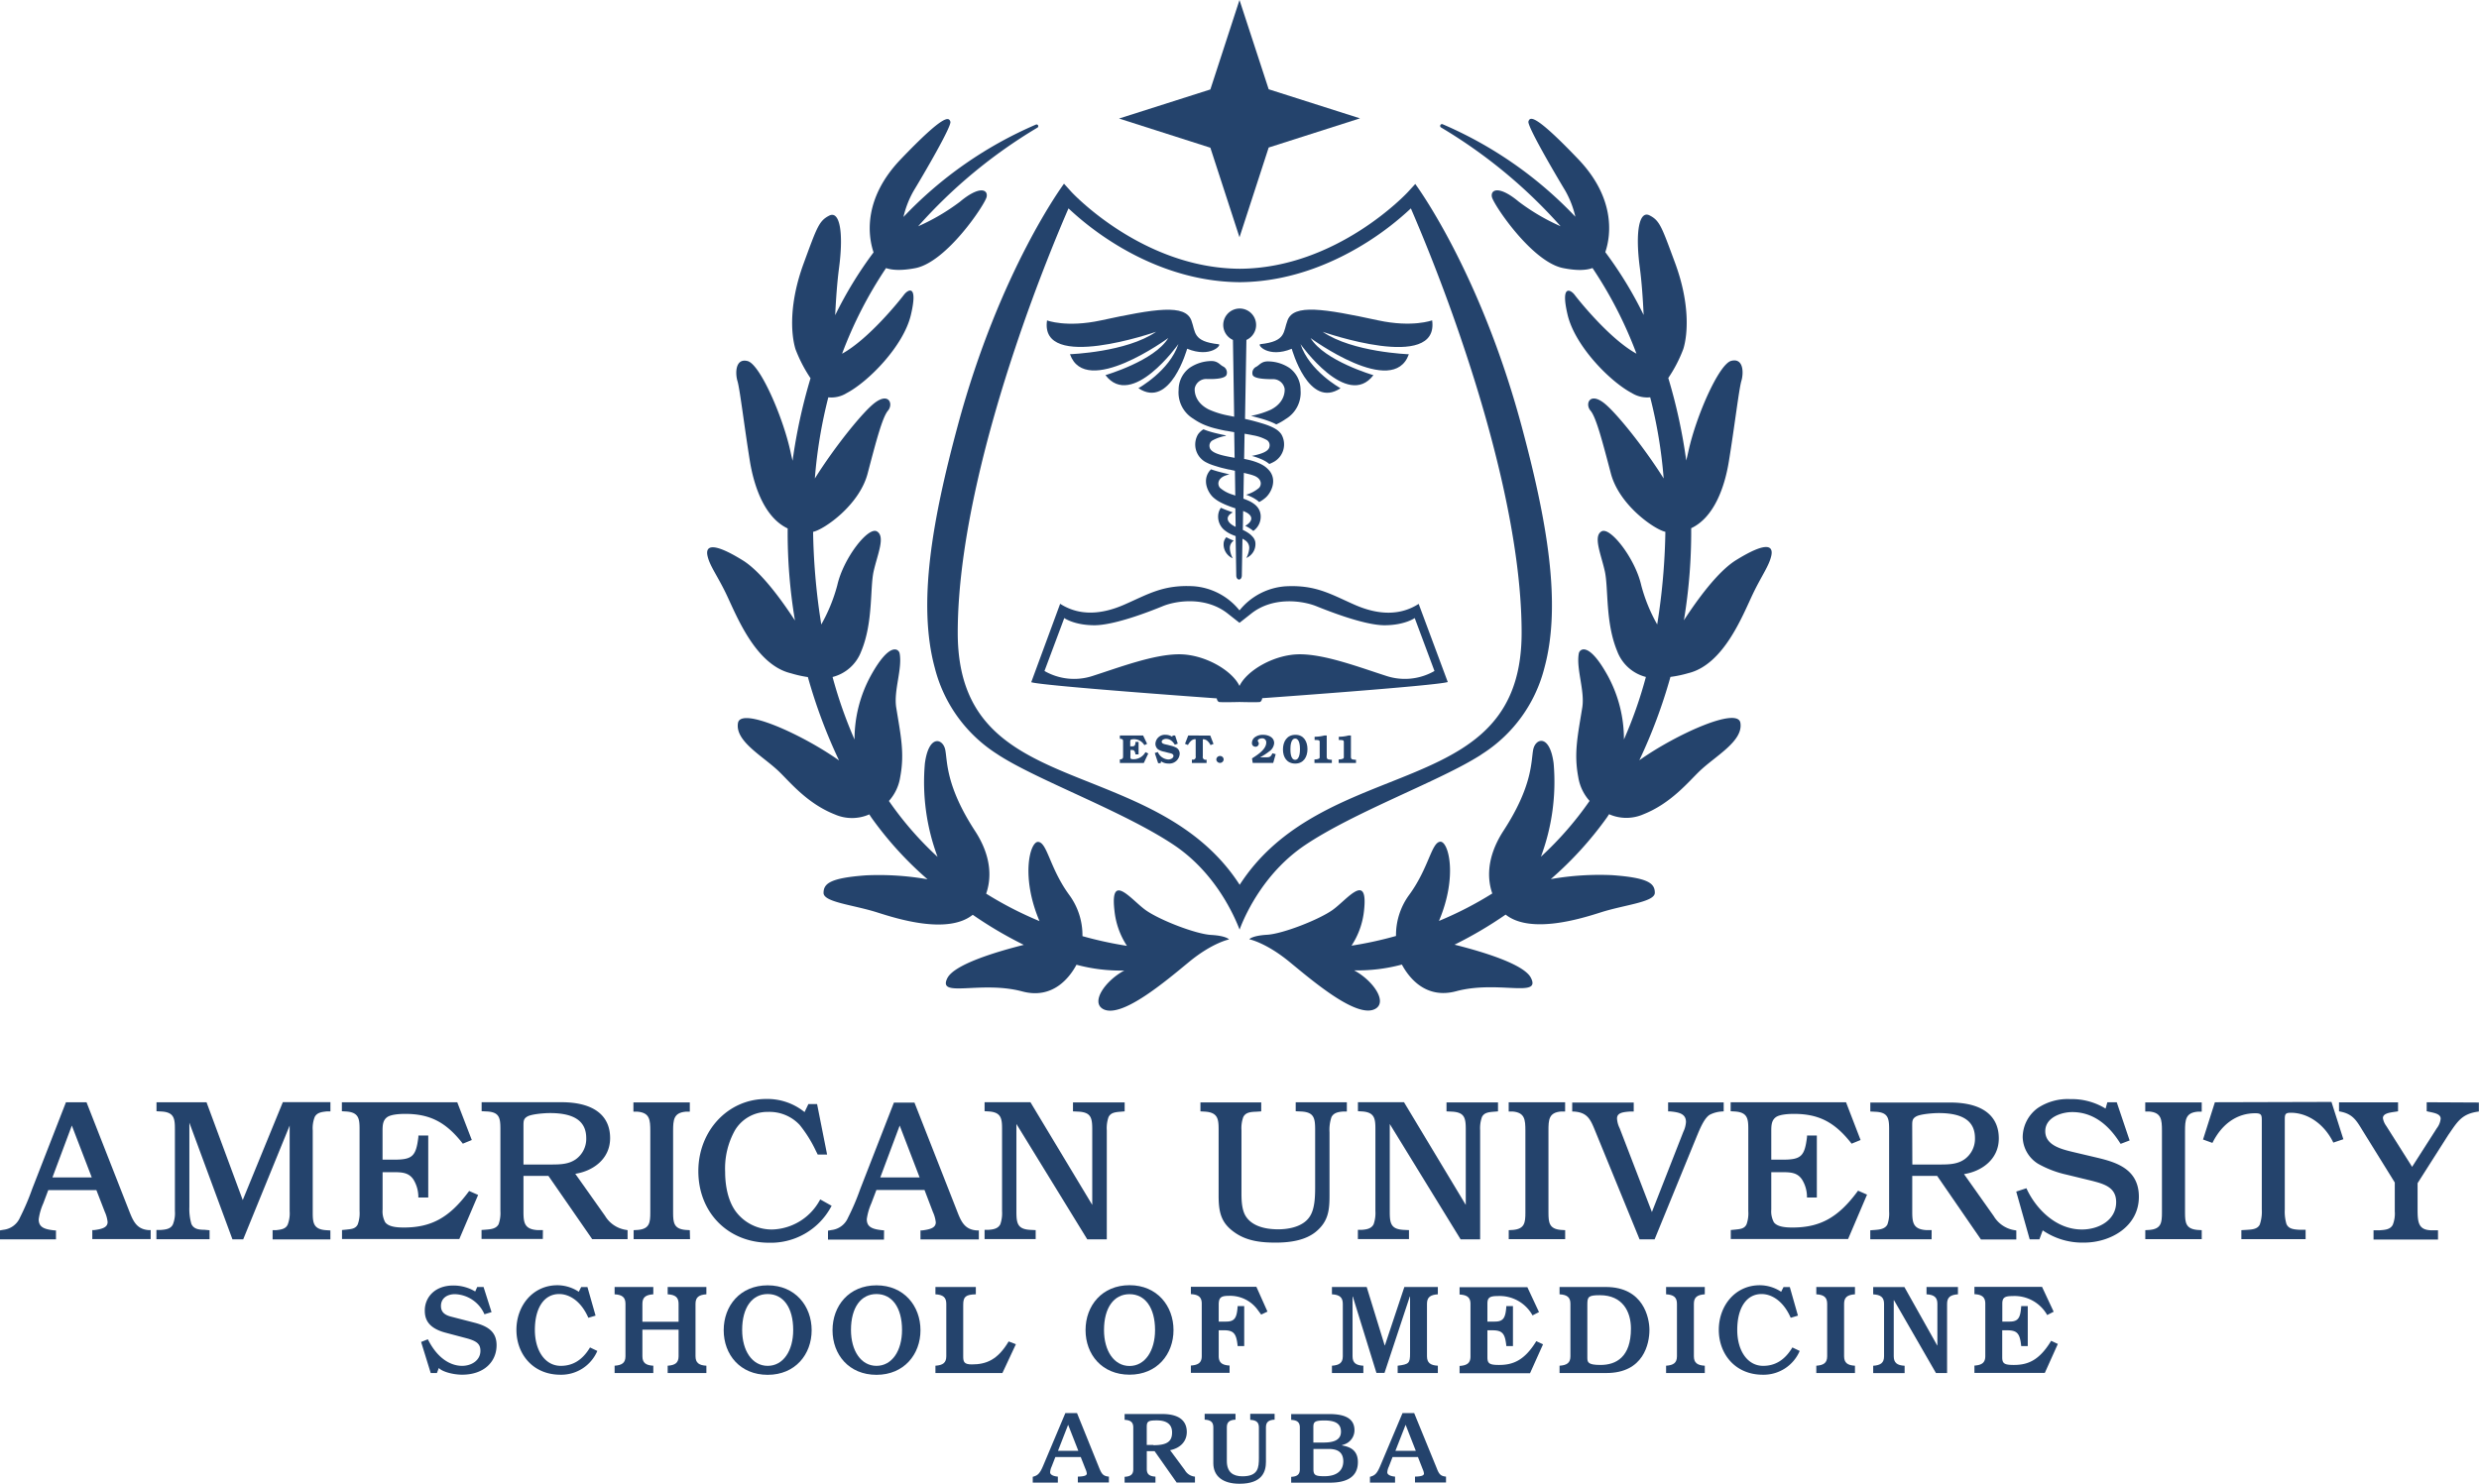 <svg id="Layer_1" data-name="Layer 1" xmlns="http://www.w3.org/2000/svg" viewBox="0 0 552.18 330.64"><defs><style>.cls-1{fill:#24436c;}</style></defs><path class="cls-1" d="M161.76,132.35c2.33,4.87,6.51,15.79,14.44,17.67a26,26,0,0,0,3.75.84,117.31,117.31,0,0,0,6.94,18.57c-8.18-5.79-21.9-12-22.51-8.34-.69,4.12,5.63,7.4,9.2,10.87,2.5,2.43,6.32,7.11,12.35,9.49a9.51,9.51,0,0,0,7.7,0l.48.73a78.45,78.45,0,0,0,12.49,13.73,62.81,62.81,0,0,0-13.66-.88c-8.05.58-9.5,1.84-9.5,3.92s6.66,2.65,12,4.36c4.25,1.35,15.63,5,21.23.51a90.29,90.29,0,0,0,11.37,6.7c-6.12,1.54-15.39,4.32-17,7.37-2.37,4.61,7.36.53,16.64,3,6.9,1.86,10.64-3.21,12.1-5.94a37.89,37.89,0,0,0,10.65,1.29c-4.27,2.28-7.63,7.15-4.61,8.64,4.12,2,13.86-6.3,19.05-10.57s8.9-5,8.9-5-.62-.81-4-1-11.38-3.27-14.54-5.5-8-8.71-7,0a17.5,17.5,0,0,0,2.79,7.93,84.55,84.55,0,0,1-9.91-2.16,15.15,15.15,0,0,0-2.81-9c-4.5-6.05-5-11.86-7.06-12-1.8-.11-3.93,7.68.3,17.65a81,81,0,0,1-11.88-6.12c1-2.84,1.56-7.8-2.5-14-6.5-10-6.11-15.42-6.6-18s-3.68-3.59-4.55,3a47.57,47.57,0,0,0,2.83,20.81A74.26,74.26,0,0,1,198,178.46a10.33,10.33,0,0,0,2.52-5.35c1-5.33.11-9.24-.89-15.46-.61-3.77,1.4-8.63.76-12.06-.18-1-2.21-2.71-6.45,5a29.58,29.58,0,0,0-3.6,14.18,98.66,98.66,0,0,1-4.89-13.93,9.24,9.24,0,0,0,6.36-5.67c2.72-6.47,1.94-14.11,2.79-17.89s2.67-7.74.73-8.88-7.49,6-8.83,12a37,37,0,0,1-3.57,8.74c-.15-1-.31-2-.45-3a145.47,145.47,0,0,1-1.37-17.64c2.45-.52,10.29-5.92,12.15-13,1.91-7.28,3.3-12.56,4.53-14s.24-4.14-2.92-1.76c-2.67,2-9,9.89-13.37,16.87a106.54,106.54,0,0,1,3-18.08,6.47,6.47,0,0,0,4.08-.94c4.82-2.52,12.68-10.47,14.32-17.45s-.67-5.63-1.55-4.46-7.81,9.85-13.78,13.13a92.2,92.2,0,0,1,9.79-19.08c1.21.42,3.24.65,6.59,0,7-1.43,15.44-14.19,15.81-15.84s-1.54-2.62-5.95,1.07a46.86,46.86,0,0,1-9.3,5.46,112.6,112.6,0,0,1,26.6-22,.38.38,0,0,0-.34-.67,89,89,0,0,0-29.53,20.59,21.47,21.47,0,0,1,2.24-5.77c2.42-4,8.54-14.49,8.21-15.46s-1.13-2-11.11,8.43c-8,8.39-7.42,16.46-6,20.69a87.68,87.68,0,0,0-8.55,14c.17-3.44.43-7.29.86-10.52,1.06-8.08.11-12.83-2.18-11.67s-2.73,2.57-5.71,10.67c-3.22,8.77-2.87,15.6-1.81,19.09a31.74,31.74,0,0,0,3.35,6.47,121.8,121.8,0,0,0-4,18.39c-.16-.65-.32-1.34-.48-2.09-1.72-7.87-6.8-19.41-9.53-20.12s-2.8,2.69-2.26,4.47,1.53,10.2,2.79,18c1,5.91,3.41,12.47,8.39,14.82a118,118,0,0,0,1.62,20.51c-3-4.6-7.58-10.91-11.64-13.41-6.71-4.15-8.33-3.25-7.84-1S159.85,128.35,161.76,132.35Z"/><path class="cls-1" d="M321,28.41a112.6,112.6,0,0,1,26.61,22,46.86,46.86,0,0,1-9.3-5.46c-4.42-3.69-6.34-2.72-6-1.07s8.85,14.41,15.81,15.84c3.36.68,5.39.45,6.6,0a92.2,92.2,0,0,1,9.79,19.08c-6-3.28-13-12.08-13.79-13.13s-3.2-2.53-1.55,4.46,9.5,14.93,14.32,17.45a6.48,6.48,0,0,0,4.08.94,106.51,106.51,0,0,1,3,18.08c-4.4-7-10.71-14.85-13.38-16.87-3.16-2.38-4.15.34-2.92,1.76s2.62,6.71,4.54,14c1.86,7.07,9.7,12.47,12.14,13a143.48,143.48,0,0,1-1.37,17.64c-.14,1-.29,2-.45,3a36.53,36.53,0,0,1-3.56-8.74c-1.34-5.94-6.9-13.09-8.83-12s-.12,5.09.72,8.88.08,11.42,2.79,17.89a9.27,9.27,0,0,0,6.36,5.67,96.21,96.21,0,0,1-4.89,13.93,29.56,29.56,0,0,0-3.59-14.18c-4.24-7.7-6.27-6-6.46-5-.63,3.43,1.37,8.29.77,12.06-1,6.22-1.9,10.13-.9,15.46a10.41,10.41,0,0,0,2.53,5.35,74.71,74.71,0,0,1-10.84,12.43,47.71,47.71,0,0,0,2.83-20.81c-.87-6.59-4.07-5.62-4.56-3s-.09,8-6.59,18c-4.06,6.24-3.5,11.2-2.51,14a80.48,80.48,0,0,1-11.88,6.12c4.24-10,2.1-17.76.3-17.65-2,.13-2.55,5.94-7.05,12a15.17,15.17,0,0,0-2.82,9,83.68,83.68,0,0,1-9.91,2.16,17.5,17.5,0,0,0,2.8-7.93c.92-8.71-3.89-2.22-7.05,0s-11.14,5.3-14.53,5.5-4,1-4,1,3.71.74,8.91,5,14.92,12.61,19.05,10.57c3-1.49-.34-6.36-4.61-8.64a37.89,37.89,0,0,0,10.65-1.29c1.46,2.73,5.19,7.8,12.1,5.94,9.28-2.49,19,1.59,16.63-3-1.56-3.05-10.84-5.83-17-7.37a90.4,90.4,0,0,0,11.38-6.7c5.59,4.45,17,.84,21.23-.51,5.37-1.71,12-2.27,12-4.36s-1.46-3.34-9.5-3.92a63,63,0,0,0-13.67.88,79,79,0,0,0,12.5-13.73l.48-.73a9.48,9.48,0,0,0,7.69,0c6-2.38,9.86-7.06,12.36-9.49,3.57-3.47,9.88-6.75,9.2-10.87-.61-3.64-14.33,2.55-22.51,8.34a117.33,117.33,0,0,0,6.93-18.57A26,26,0,0,0,376,150c7.93-1.88,12.12-12.8,14.44-17.67,1.91-4,3.63-6.27,4.11-8.54s-1.12-3.16-7.84,1c-4.06,2.5-8.64,8.81-11.63,13.41a120,120,0,0,0,1.62-20.51c5-2.35,7.41-8.91,8.38-14.82,1.27-7.76,2.26-16.17,2.8-18s.47-5.18-2.26-4.47-7.81,12.25-9.53,20.12c-.17.75-.33,1.44-.49,2.09a120.58,120.58,0,0,0-4-18.39,30.77,30.77,0,0,0,3.35-6.47c1.07-3.49,1.41-10.32-1.81-19.09-3-8.1-3.42-9.51-5.71-10.67s-3.24,3.59-2.17,11.67c.43,3.23.69,7.08.85,10.52a86.93,86.93,0,0,0-8.54-14c1.43-4.23,2-12.3-6-20.69-10-10.47-10.79-9.4-11.12-8.43s5.8,11.44,8.22,15.46a21.43,21.43,0,0,1,2.23,5.77,89,89,0,0,0-29.52-20.59A.38.38,0,0,0,321,28.41Z"/><path class="cls-1" d="M252.47,169.16c-.19,0-.59,0-.67-.23a4,4,0,0,1,0-.67V167.1H252c.24,0,.54,0,.68.23a1.65,1.65,0,0,1,.23.75h.7V165.3h-.7a1.62,1.62,0,0,1-.15.79.67.67,0,0,1-.57.19h-.44v-.88a1,1,0,0,1,.09-.54c.11-.15.62-.16.79-.16a2.67,2.67,0,0,1,2.27,1.32l.61-.29-.89-1.86h-5.18v.74l.21,0c.47.08.51.26.51.6v3.13c0,.55,0,.75-.57.85l-.15,0V170h5.33l1-2.12-.63-.3A3,3,0,0,1,252.47,169.16Z"/><path class="cls-1" d="M262.08,166.63a5.15,5.15,0,0,0-1.39-.51l-.6-.16-.33-.07c-.32-.08-1-.18-1-.62s.58-.65,1-.65a2,2,0,0,1,1.1.37,3.13,3.13,0,0,1,.75.83l.08.11.65-.24-.59-1.82h-.54l-.11.29a2.68,2.68,0,0,0-1.45-.44,2.11,2.11,0,0,0-2.29,2A1.58,1.58,0,0,0,258,167a4.15,4.15,0,0,0,1.38.5l1,.26c.36.08,1,.17,1,.67s-.66.79-1.15.79a2.71,2.71,0,0,1-2.33-1.66l-.68.22.75,2.26h.54l.12-.41a2.78,2.78,0,0,0,1.61.49,2.31,2.31,0,0,0,2.53-2.2A1.52,1.52,0,0,0,262.08,166.63Z"/><path class="cls-1" d="M264.67,163.87l-.72,1.86.66.26a3.42,3.42,0,0,1,.63-.86,1.48,1.48,0,0,1,.92-.44c.14,0,.17,0,.17.13v3.69a.61.61,0,0,1-.73.74h-.11V170h3.27v-.73h-.11a.61.61,0,0,1-.73-.74v-3.69c0-.11,0-.13.17-.13a1.48,1.48,0,0,1,.92.44,3.19,3.19,0,0,1,.63.86l.66-.26-.72-1.86Z"/><path class="cls-1" d="M271.73,168.44a.8.8,0,0,0-.8.81.82.82,0,0,0,1.63,0A.79.79,0,0,0,271.73,168.44Z"/><path class="cls-1" d="M282.08,168.73h-1.41a12.1,12.1,0,0,0,2-1.28,2.48,2.48,0,0,0,1.14-1.87c0-1.35-1.35-1.86-2.49-1.86a2.94,2.94,0,0,0-1.67.45,1.63,1.63,0,0,0-.79,1.35.81.81,0,0,0,.25.66.94.94,0,0,0,.54.2.72.72,0,0,0,.74-.68.67.67,0,0,0-.12-.39.46.46,0,0,1-.11-.27c0-.35.61-.53.89-.53a.88.88,0,0,1,1,.91c0,1.55-1.93,2.75-3.07,3.49l-.1.07.15,1h4.57l.55-1.95-.73-.19C283.06,168.66,282.74,168.73,282.08,168.73Z"/><path class="cls-1" d="M288.56,163.72c-1.92,0-2.79,1.52-2.79,3.27s.88,3.14,2.74,3.14,2.72-1.5,2.72-3.21S290.4,163.72,288.56,163.72Zm-.07,5.57c-1,0-1.06-1.67-1.06-2.36s.08-2.37,1.06-2.37,1.07,1.64,1.07,2.32S289.49,169.29,288.49,169.29Z"/><path class="cls-1" d="M296.26,169.24c-.45,0-.73-.1-.74-.59v-4.78h-.44l-.08,0a8.3,8.3,0,0,1-2.1.28h-.08v.73l.35,0c.18,0,.62,0,.73.19a.71.71,0,0,1,.05.33v3.2a.58.58,0,0,1-.09.39,2.09,2.09,0,0,1-1,.21h-.07V170h3.87v-.73h-.43Z"/><path class="cls-1" d="M301.64,169.24c-.45,0-.73-.1-.73-.59v-4.78h-.44l-.09,0a8.24,8.24,0,0,1-2.1.28h-.07v.73l.34,0c.18,0,.62,0,.73.19a.71.71,0,0,1,.05.33v3.2a.58.58,0,0,1-.09.39,2.06,2.06,0,0,1-1,.21h-.06V170h3.86v-.73h-.43Z"/><path class="cls-1" d="M257.52,73.92c-6.61,4.57-19.19,5-19.19,5,3.5,9.9,21.9-3.61,21.9-3.61-3.08,5.1-14,8.27-14,8.27,5.9,7.73,16.25-6.92,16.25-6.92-2,6-8.91,9.83-8.91,9.83,7.1,4.77,10.86-8.79,10.86-8.79,5.26,2.16,7.82-.95,7-1-5.83-.63-5.09-2.73-6.06-5.31-1.39-3.69-8.06-2.61-20.15,0-7.7,1.66-12,0-12,0C231.51,83,257.52,73.92,257.52,73.92Z"/><path class="cls-1" d="M287.73,77.71s3.75,13.56,10.86,8.79c0,0-6.94-3.82-8.91-9.83,0,0,10.35,14.65,16.24,6.92,0,0-10.89-3.17-14-8.27,0,0,18.4,13.51,21.89,3.61,0,0-12.57-.44-19.18-5,0,0,26,9.12,24.37-2.56,0,0-4.36,1.66-12.06,0-12.09-2.61-18.76-3.69-20.15,0-1,2.58-.23,4.68-6.05,5.31C279.91,76.76,282.46,79.87,287.73,77.71Z"/><path class="cls-1" d="M274.81,120.45a9.79,9.79,0,0,1-1.65-.76,2.38,2.38,0,0,0-.58,1.15,3.37,3.37,0,0,0,2,3.55,5.14,5.14,0,0,1-.64-2.21A2,2,0,0,1,274.81,120.45Z"/><path class="cls-1" d="M268.78,84.44c2.35.08,4.24-.18,4.45-1a1.52,1.52,0,0,0-.81-1.8c-.71-.36-1.15-1.2-2.58-1.2A8.83,8.83,0,0,0,265,81.94a6.08,6.08,0,0,0-2.47,4.93,6.83,6.83,0,0,0,3.31,6.45,12.88,12.88,0,0,0,2.11,1.2c.43.19.86.36,1.3.51a16.49,16.49,0,0,0,1.66.48c.72.18,1.44.34,2.17.48l.1,0c.57.11,1.15.2,1.73.3L275,102c-.57-.1-1.12-.2-1.64-.31-2.13-.43-3.75-1-3.93-2.07a1.4,1.4,0,0,1,.55-1.44,9.58,9.58,0,0,1,3.11-1.08L273,97c-.7-.14-1.39-.29-2.08-.46-.53-.12-1.06-.27-1.58-.43s-.86-.29-1.28-.46a4.28,4.28,0,0,0-1.2,1.11,4.46,4.46,0,0,0,1.52,6.1,9.38,9.38,0,0,0,1.14.55c.36.14.75.28,1.18.41s.89.28,1.39.41l1.62.39.13,0,1.23.27.08,5.53-.51-.19a7.64,7.64,0,0,1-2.92-1.56c-.57-.73-.51-1.94,1-2.62a9.6,9.6,0,0,1,1.14-.37l-.39-.08-1.43-.35c-.41-.11-.81-.21-1.17-.32s-.78-.24-1.13-.36a6,6,0,0,0-.41.47c-1.54,2.13-.25,4.69.88,5.75a7.45,7.45,0,0,0,1.53,1.07c.33.18.67.34,1,.49s.77.32,1.16.47l.64.23.63.21.06,4.13a4.32,4.32,0,0,1-.43-.22c-1.6-.9-1.84-2.07-.33-2.94l.13-.07-1.21-.43-.45-.17c-.32-.13-.65-.27-1-.42a3.37,3.37,0,0,0-.61,2,3.88,3.88,0,0,0,1.65,3.16,6.29,6.29,0,0,0,.92.58,10.23,10.23,0,0,0,1.33.56l.14,8.78c0,.59.33.91.62.91h0c.29,0,.61-.32.62-.91l.14-8.19a3.68,3.68,0,0,1,.59.35,2,2,0,0,1,.92,1.73,5.23,5.23,0,0,1-.65,2.21,3.36,3.36,0,0,0,2-3.55,2.36,2.36,0,0,0-.57-1.15,4.77,4.77,0,0,0-.8-.74,8.09,8.09,0,0,0-1.41-.81l.07-4.22a7.31,7.31,0,0,1,.67.3l.14.07c1.5.87,1.27,2-.34,2.94a8.45,8.45,0,0,1,1.8,1.14,3.89,3.89,0,0,0,1.64-3.16,3.3,3.3,0,0,0-.61-2,3.81,3.81,0,0,0-.77-.79,6.58,6.58,0,0,0-1.07-.67c-.25-.12-.51-.23-.8-.35h0l-.6-.23.1-5.74,1.29.32a9.31,9.31,0,0,1,1.13.37c1.53.68,1.59,1.89,1,2.62a7.56,7.56,0,0,1-2.92,1.56l.37.14a9.93,9.93,0,0,1,1,.44,6.44,6.44,0,0,1,.63.36,5.43,5.43,0,0,1,.91.69,7.19,7.19,0,0,0,1.53-1.07c1.13-1.06,2.42-3.62.88-5.75a4.45,4.45,0,0,0-.41-.47,5.57,5.57,0,0,0-.94-.78,7.87,7.87,0,0,0-1.33-.68,12.86,12.86,0,0,0-1.37-.47c-.52-.15-1.1-.27-1.71-.39l.1-5.61c.65.11,1.29.22,1.89.35a9.58,9.58,0,0,1,3.11,1.08,1.38,1.38,0,0,1,.55,1.44c-.17,1.08-1.79,1.64-3.93,2.07a14.13,14.13,0,0,1,1.84.62,7.94,7.94,0,0,1,1,.47,6.22,6.22,0,0,1,1.05.71,8.71,8.71,0,0,0,1.14-.55,4.46,4.46,0,0,0,1.52-6.1,4.24,4.24,0,0,0-1.19-1.11A8.53,8.53,0,0,0,283,95c-.49-.21-1-.4-1.62-.59s-1.55-.46-2.46-.7l-.26-.06c-.42-.11-.87-.21-1.34-.31l.31-17.6a3.66,3.66,0,1,0-3,0l.27,17.11-1.28-.26a19,19,0,0,1-4.42-1.38c-3-1.53-3.15-3.91-3.08-4.69A2.6,2.6,0,0,1,268.78,84.44Z"/><path class="cls-1" d="M279,83.48c.21.78,2.1,1,4.46,1a2.6,2.6,0,0,1,2.68,2.11c.07.78-.08,3.16-3.07,4.69a19.29,19.29,0,0,1-4.43,1.38l.53.12,1.58.44a22.79,22.79,0,0,1,2.25.75,10.78,10.78,0,0,1,1.28.59,12.8,12.8,0,0,0,2.1-1.2,6.83,6.83,0,0,0,3.31-6.45,6.05,6.05,0,0,0-2.47-4.93,8.79,8.79,0,0,0-4.82-1.46c-1.44,0-1.88.84-2.58,1.2A1.53,1.53,0,0,0,279,83.48Z"/><path class="cls-1" d="M271.54,156.41c.66.1,4.55,0,4.55,0s3.89.1,4.54,0c0,0,.41-.1.52-.85,0,0,38.73-2.76,41.33-3.6L316,134.55c-4.14,2.65-9,2.52-14.32.17s-8.61-4.43-15.29-4.09A14.45,14.45,0,0,0,276.09,136a14.45,14.45,0,0,0-10.33-5.39c-6.68-.34-9.93,1.74-15.29,4.09s-10.18,2.48-14.33-.17L229.7,152c2.6.84,41.32,3.6,41.32,3.6C271.14,156.31,271.54,156.41,271.54,156.41Zm-28.28-5.77a13.24,13.24,0,0,1-10.61-1.14l4.41-11.79s2.18,1.57,6.63,1.6,12.26-3,15.3-4.25,9.68-2.22,14.56,1.71l2.54,2h0l2.54-2c4.88-3.93,11.52-2.93,14.56-1.71s10.85,4.28,15.29,4.25,6.64-1.6,6.64-1.6l4.4,11.79a13.23,13.23,0,0,1-10.6,1.14c-5.95-1.9-13.67-4.86-19.39-4.86s-11.84,3.64-13.44,7.06c-1.61-3.42-7.71-7.06-13.44-7.06S249.21,148.74,243.26,150.64Z"/><path class="cls-1" d="M208.22,148.81h0v0A32.09,32.09,0,0,0,222.09,168l.51.34.44.27.44.27c9.08,5.5,27.24,12.19,38,19.39,8.85,5.93,13,14.85,14.38,18.22.1.24.18.45.25.63l.24-.63c1.34-3.37,5.54-12.29,14.38-18.22,10.74-7.2,28.91-13.89,38-19.39l.45-.27.44-.27.5-.34A32.06,32.06,0,0,0,344,148.82v0h0c3.92-14.36.5-33.13-5.06-53.83-9.36-34.8-23.7-54-23.7-54l-1.63,1.78c-.15.17-15.78,17-37.47,17.11-21.7-.13-37.32-16.94-37.48-17.11L237,40.93S222.64,60.18,213.29,95C207.72,115.68,204.31,134.45,208.22,148.81ZM238,46.43a65.19,65.19,0,0,0,9.5,7.38c6.36,4.08,16.42,8.92,28.38,9.06h.49c12-.14,22-5,28.38-9.06a64.84,64.84,0,0,0,9.51-7.38c2,4.62,7,16.47,11.89,31.19,5.83,17.44,12.78,42.59,12.78,63.36,0,21.65-13.76,27.13-29.69,33.46-11.71,4.66-24.88,9.92-33.11,22.7-8.24-12.78-21.4-18-33.11-22.7-15.93-6.33-29.69-11.81-29.69-33.46,0-20.77,6.94-45.92,12.77-63.36C231,62.9,236,51.05,238,46.43Z"/><path class="cls-1" d="M276.09,52.87l6.5-20,20.34-6.5-20.34-6.48L276.09,0s-6.49,19.93-6.49,19.93l-20.34,6.48,20.34,6.5Z"/><path class="cls-1" d="M28.68,269.58c-.1-.26-.2-.52-.31-.79l-9.1-23.2H14.69l-7.4,19-.1.25a54.05,54.05,0,0,1-2.72,6.39A4.56,4.56,0,0,1,.79,274l-.79.14v2H12.47v-2l-.33,0c-2.28-.24-3.52-.7-3.52-2.47a12.89,12.89,0,0,1,1-3.5l1.13-3H21.47L23.34,270a7.38,7.38,0,0,1,.63,2.27c0,1.2-1.18,1.58-3.08,1.81l-.33,0v2h13v-2l-.35,0C30.37,273.92,29.63,272,28.68,269.58Zm-17-7.24L16,250.78l4.44,11.56Z"/><path class="cls-1" d="M54.07,267.38,46,245.59H34.86v2l1.1.06c2.87.16,3,1.63,3,4v18.16a6.74,6.74,0,0,1-.45,3c-.49,1-1.53,1.15-2.81,1.24h-.86v2.06H46.68v-2L45.53,274c-1.29,0-2.39-.17-2.9-1.3a12,12,0,0,1-.45-3.79V250.14l9.6,26h2.39l10.35-25.36v19.08a7,7,0,0,1-.44,3c-.47,1-1.51,1.1-2.59,1.23h-.77v2.06H73.59v-2l-1-.06c-2.73-.2-2.93-1.6-2.93-3.87V251.87a6.89,6.89,0,0,1,.44-3c.52-1,1.58-1.12,2.68-1.24h.82v-2.06H63Z"/><path class="cls-1" d="M106.5,266.24l-2-.88-.18.24c-4.23,5.68-8.25,7.9-14.35,7.9-1.54,0-3.39-.13-4.17-1.17a5.1,5.1,0,0,1-.58-2.83v-8.33h2.47c1.95,0,3.41.12,4.42,1.67a7.42,7.42,0,0,1,1.07,3.63l0,.34h2.21V253h-2.2l0,.33c-.52,4.3-1.33,5.05-5.4,5.05H85.21V252c0-1.31.07-2.37,1-3.07s3.21-.75,4.05-.75c5.44,0,9,1.8,12.66,6.42l.17.22,2-.82-3.24-8.41H76.15v2l1,.06c2.74.2,2.94,1.6,2.94,3.87v18.33a7.29,7.29,0,0,1-.4,2.94c-.48,1-1.42,1.05-2.51,1.17l-1,.1v2h26.13Z"/><path class="cls-1" d="M120.93,274.07h-1.27c-2.85-.2-3.06-1.68-3.06-4.09V262h5.56l9.75,14.09h7.88v-2l-.31-.06a6.56,6.56,0,0,1-4.71-3.13l-6.63-9.37c3.85-.59,7.76-3.23,7.76-7.95,0-5.18-3.85-8-10.84-8H107.28v2l1.18.06c2.72.15,3,1.36,3,3.87v18.33a7.37,7.37,0,0,1-.4,2.93c-.55,1-1.67,1.12-2.89,1.21l-.91.07v2h13.65Zm-4.33-23.21c0-1.05,0-1.62.91-2.12s3.6-.74,5-.74c5.43,0,8.07,1.82,8.07,5.58a5.6,5.6,0,0,1-2.33,4.72c-1.55,1.07-3.3,1.16-5.43,1.16H116.6Z"/><path class="cls-1" d="M153.65,274.09l-1-.06c-2.54-.24-2.72-1.61-2.72-3.83V252c0-2.52.14-4.08,2.82-4.31h.9v-2.06H141.09v2.06H142c2.72.23,2.85,1.79,2.85,4.31V270.2c0,2.22-.18,3.59-2.71,3.83l-1,.06v2h12.56Z"/><path class="cls-1" d="M185.24,268.66l-2.54-1.42-.18.32A12.47,12.47,0,0,1,172,273.94a10,10,0,0,1-8.1-4c-2.07-2.81-2.38-6.74-2.38-8.84a17.45,17.45,0,0,1,2.17-9.24,8.44,8.44,0,0,1,7.43-4.12,9.19,9.19,0,0,1,7,2.9,28.52,28.52,0,0,1,3.59,5.74l.43.86h2.09L182,246h-1.94l-.85,1.78a13.17,13.17,0,0,0-8.58-2.92c-8.46,0-15.08,7.07-15.08,16.08,0,9.25,6.64,15.95,15.78,15.95A15.24,15.24,0,0,0,185.05,269Z"/><path class="cls-1" d="M196.92,274.11l-.34,0c-2.27-.24-3.51-.7-3.51-2.47a13.23,13.23,0,0,1,1-3.5l1.14-3h10.72l1.88,4.93a7.38,7.38,0,0,1,.63,2.27c0,1.2-1.18,1.58-3.08,1.81l-.33,0v2h13v-2l-.36,0c-2.87-.15-3.62-2.06-4.56-4.49-.1-.26-.21-.52-.31-.79l-9.11-23.2h-4.58l-7.4,19-.09.23a52.77,52.77,0,0,1-2.73,6.41,4.55,4.55,0,0,1-3.68,2.75l-.78.14v2h12.47Zm3.48-23.33,4.44,11.56h-8.76Z"/><path class="cls-1" d="M242.18,276.13h4.35v-24.3a7.46,7.46,0,0,1,.39-2.94c.5-1,1.5-1.1,2.77-1.2l.82-.07v-2H239v2l1.23.06c2.76.15,3.06,1.37,3.06,3.92v16.86l-13.77-22.88H219.31v2l1,.06c2.7.2,2.89,1.6,2.89,3.87v18.33a7.46,7.46,0,0,1-.39,2.94c-.52,1-1.58,1.16-2.69,1.24h-.81v2.06h11.38v-2l-1.23-.06c-2.76-.16-3.06-1.4-3.06-4V250.43Z"/><path class="cls-1" d="M296.14,266.31V252.26a8.87,8.87,0,0,1,.44-3.37c.52-1,1.58-1.16,2.68-1.24H300v-2.06H288.61v2l1.23.06c2.79.15,3.1,1.4,3.1,4v12.82c0,2.34-.1,5-1.25,6.66-1.68,2.5-5.42,2.77-6.95,2.77-3.54,0-6-1-7.21-2.85-.92-1.4-1-3.5-1-5.18,0-.45,0-.9,0-1.34s0-.79,0-1.15V251.83a7.26,7.26,0,0,1,.4-2.94c.55-1.11,1.76-1.15,3-1.2l1-.07v-2H267.39v2l1.05.06c2.83.2,3,1.65,3,4v14.7c0,3.89.6,6.26,3.85,8.41,2.76,1.83,6,2.07,8.87,2.07,3.92,0,6.8-.75,8.81-2.31C295.91,272.19,296.14,269.64,296.14,266.31Z"/><path class="cls-1" d="M325.34,276.13h4.35v-24.3a7.45,7.45,0,0,1,.4-2.94c.49-1,1.49-1.1,2.76-1.2l.82-.07v-2H322.2v2l1.23.06c2.76.15,3.06,1.37,3.06,3.92v16.86l-13.76-22.88H302.47v2l1,.06c2.69.2,2.89,1.6,2.89,3.87v18.33a7.45,7.45,0,0,1-.4,2.94c-.52,1-1.58,1.16-2.69,1.24h-.81v2.06h11.38v-2l-1.23-.06c-2.75-.16-3.05-1.4-3.05-4V250.43Z"/><path class="cls-1" d="M347.72,247.65h.9v-2.06H336.05v2.06h.87c2.72.23,2.85,1.79,2.85,4.31V270.2c0,2.22-.18,3.59-2.71,3.83l-1,.06v2h12.57v-2l-1-.06c-2.54-.24-2.72-1.61-2.72-3.83V252C344.9,249.44,345,247.88,347.72,247.65Z"/><path class="cls-1" d="M383.94,247.62v-2H371.56v2l.34,0c2.06.19,3.64.5,3.64,2.38a6,6,0,0,1-.59,2.18l-7,17.87-7.18-18.67a5.59,5.59,0,0,1-.59-2.17c0-1.25,1.24-1.43,2.86-1.55l.52,0,.34,0v-2h-13.7v2l.35,0c3.09.19,3.73,1.78,4.8,4.4l9.76,23.85.09.23h3.35l9.41-23,.16-.38c.59-1.41,1.57-3.76,2.78-4.42a6.9,6.9,0,0,1,2.74-.7Z"/><path class="cls-1" d="M413.64,265.6c-4.23,5.68-8.25,7.9-14.36,7.9-1.53,0-3.39-.13-4.16-1.17a5.1,5.1,0,0,1-.58-2.83v-8.33H397c1.95,0,3.4.12,4.41,1.67a7.33,7.33,0,0,1,1.08,3.63l0,.34h2.2V253h-2.19l0,.33c-.52,4.3-1.33,5.05-5.4,5.05h-2.56V252c0-1.31.07-2.37,1-3.07s3.21-.75,4.06-.75c5.44,0,9,1.8,12.66,6.42l.17.22,2-.82-3.24-8.41h-25.7v2l1,.06c2.74.2,2.93,1.6,2.93,3.87v18.33a7.28,7.28,0,0,1-.39,2.94c-.48,1-1.42,1.05-2.51,1.17l-1,.1v2h26.13l4.22-9.89-2-.88Z"/><path class="cls-1" d="M430.26,274.07H429c-2.85-.2-3.06-1.68-3.06-4.09V262h5.55L441.13,276l.11.16h7.88v-2l-.32-.06a6.57,6.57,0,0,1-4.7-3.13l-6.63-9.37c3.84-.59,7.75-3.23,7.75-7.95,0-5.18-3.84-8-10.83-8H416.6v2l1.19.06c2.72.15,3,1.36,3,3.87v18.33a7.39,7.39,0,0,1-.39,2.93c-.55,1-1.68,1.12-2.89,1.21l-.92.07v2h13.66Zm-4.33-23.21c0-1.05,0-1.62.91-2.12s3.6-.74,5-.74c5.43,0,8.07,1.82,8.07,5.58a5.6,5.6,0,0,1-2.33,4.72c-1.55,1.07-3.3,1.16-5.43,1.16h-6.19Z"/><path class="cls-1" d="M466.35,257.76l-4.66-1.1c-2.59-.63-6.12-1.5-6.12-4.62s3.69-4.26,6-4.26c4.18,0,7.75,2.3,10.62,6.83l.17.25,2-.76-2.87-8.51H469.4L469,247a14.37,14.37,0,0,0-7.85-2.11,12,12,0,0,0-7.27,2,8.11,8.11,0,0,0-3.34,6.47,7.19,7.19,0,0,0,3.45,5.95,23.27,23.27,0,0,0,6.37,2.42l4.85,1.18.46.11c2.93.75,5.69,1.45,5.69,4.82,0,4-3.84,6.1-7.63,6.1-5.91,0-10.28-4.79-12.22-8.89l-.14-.3-2.27.74,3,10.64h2.16l.74-2a15.61,15.61,0,0,0,9.19,2.73c5.93,0,12.23-3.58,12.23-10.21S470.59,258.77,466.35,257.76Z"/><path class="cls-1" d="M477.84,247.65h.87c2.72.23,2.85,1.79,2.85,4.31V270.2c0,2.22-.18,3.59-2.71,3.83l-1,.06v2h12.57v-2l-1-.06c-2.54-.24-2.72-1.61-2.72-3.83V252c0-2.52.14-4.08,2.82-4.31h.9v-2.06H477.84Z"/><path class="cls-1" d="M493.35,245.59l-2.64,8.3,2.09.76.15-.29c2.11-4.07,5.44-6.32,9.38-6.32,1.47,0,1.47.43,1.47,1.86v19.56a8.92,8.92,0,0,1-.45,3.38c-.49,1-1.65,1.1-2.77,1.17l-1.33.08v2h14.31V274h-1.42c-1.21-.09-2.36-.16-2.85-1.29a9.68,9.68,0,0,1-.37-3.19v-20c0-1.21.06-1.59,1.33-1.59,3.75,0,7.33,2.44,9.34,6.36l.14.29,2.24-.75-2.65-8.31Z"/><path class="cls-1" d="M540.53,245.59v2l.29.07.5.11c1.27.26,2.32.55,2.32,1.49a4.16,4.16,0,0,1-.86,2.12l-5.5,8.6-5.76-9.12a4,4,0,0,1-.74-1.73c0-1,1.31-1.22,2.66-1.41l.71-.11v-2H521v2l.3.06c2.71.54,3.53,1.89,4.89,4.13l7.23,11.67v6.41a6.75,6.75,0,0,1-.44,3c-.55,1.07-1.72,1.15-3,1.24h-1.29v2.06h14.36v-2.06h-1.3c-3.1,0-3.25-1.73-3.25-4.79v-5.71l6.84-10.75.4-.58c1.74-2.55,2.78-4.09,6.09-4.59l.32-.05v-2Z"/><path class="cls-1" d="M105.63,294.69l-5.15-1.33c-1.66-.42-2.26-1.21-2.26-2.39,0-1.63,1.27-2.62,3.13-2.62a7.44,7.44,0,0,1,6.56,4.48l1.58-.48-1.78-5.6H106.3l-.45,1a9.45,9.45,0,0,0-4.89-1.33c-4.2,0-6.34,2.73-6.34,5.55,0,1.69.48,3.91,4.76,5l4.45,1.18c2.33.62,3.18,1.27,3.18,2.82,0,2.14-2,3.35-4.08,3.35-2.4,0-5.41-1.47-7.63-5.92l-1.5.6,2.14,6.92h1.38l.43-1.13c.73.85,3.21,1.5,5.18,1.5,5,0,7.68-3,7.68-6.56C110.61,296.88,108.92,295.53,105.63,294.69Z"/><path class="cls-1" d="M124.91,304.32c-3.49,0-5.77-3.38-5.77-8,0-4.93,2.06-8,5.41-8,2.22,0,4.84,1.49,6.5,5.29l1.61-.48-1.81-6.36h-1.4l-.51,1v.06a8.67,8.67,0,0,0-4.79-1.47c-5.46,0-9.12,4.56-9.12,9.94s3.66,10,9.8,10a8.75,8.75,0,0,0,8.22-5.3l-1.63-.78C129.7,303.11,127.5,304.32,124.91,304.32Z"/><path class="cls-1" d="M148.72,288.38c1.67.09,2.43.65,2.43,2.11v4h-8.06v-4c0-1.46.76-2,2.43-2.11v-1.63H136.9v1.63c1.66.09,2.42.65,2.42,2.11v11.69c0,1.46-.76,2-2.42,2.11v1.63h8.62v-1.63c-1.67-.09-2.43-.65-2.43-2.11v-5.92h8.06v5.92c0,1.46-.76,2-2.43,2.11v1.63h8.62v-1.63c-1.66-.09-2.42-.65-2.42-2.11V290.49c0-1.46.76-2,2.42-2.11v-1.63h-8.62Z"/><path class="cls-1" d="M171,286.38c-6.14,0-9.8,4.56-9.8,10s3.66,9.94,9.8,9.94,9.79-4.56,9.79-9.94S177.14,286.38,171,286.38Zm0,17.94c-3.47,0-5.69-3.38-5.69-8,0-5,2.22-8,5.69-8s5.68,3,5.68,8C176.69,300.94,174.47,304.32,171,304.32Z"/><path class="cls-1" d="M195.23,286.38c-6.13,0-9.79,4.56-9.79,10s3.66,9.94,9.79,9.94,9.8-4.56,9.8-9.94S201.37,286.38,195.23,286.38Zm0,17.94c-3.46,0-5.68-3.38-5.68-8,0-5,2.22-8,5.68-8s5.69,3,5.69,8C200.92,300.94,198.7,304.32,195.23,304.32Z"/><path class="cls-1" d="M216.46,304c-1.69,0-1.91-.56-1.91-1.77V290.69c0-1.8.59-2.25,2.81-2.31v-1.63h-9v1.63c1.66.09,2.42.65,2.42,2.11v11.69c0,1.46-.76,2-2.42,2.11v1.63h14.92l3-6.42-1.61-.62C222.23,303,219.67,304,216.46,304Z"/><path class="cls-1" d="M251.6,306.29c6.13,0,9.79-4.56,9.79-9.94s-3.66-10-9.79-10-9.8,4.56-9.8,10S245.46,306.29,251.6,306.29Zm0-17.94c3.46,0,5.68,3,5.68,8,0,4.59-2.22,8-5.68,8s-5.69-3.38-5.69-8C245.91,291.34,248.13,288.35,251.6,288.35Z"/><path class="cls-1" d="M273.71,288.72a7.58,7.58,0,0,1,6.47,3.18l.74,1,1.4-.67-2.47-5.52H265.26v1.63c1.66.09,2.42.65,2.42,2.11v11.69c0,1.46-.76,2-2.42,2.11v1.63h8.62v-1.63c-1.66-.09-2.42-.65-2.42-2.11v-5.75h1.12c2.28,0,2.82.79,3.1,3.52h1.46V291h-1.46c-.17,2.53-.59,3.46-2.56,3.46h-1.66v-3.77C271.46,289.08,272,288.72,273.71,288.72Z"/><path class="cls-1" d="M301.27,302.18V288.89h.06l5.26,17h1.8l5.63-17h.06v12.67c0,2.19-.28,2.42-2.76,2.73v1.63h8.95v-1.63c-1.66-.09-2.42-.65-2.42-2.11V290.49c0-1.46.76-2,2.42-2.11v-1.63h-7.46l-4.33,13h-.06l-4-13h-7.74v1.63c1.66.09,2.42.65,2.42,2.11v11.69c0,1.46-.76,2-2.42,2.11v1.63h7v-1.63C302,304.2,301.27,303.64,301.27,302.18Z"/><path class="cls-1" d="M333.9,304.12c-2.11,0-2.59-.31-2.59-1.72v-6h1.12c2.29,0,2.82.79,3.1,3.52H337V291h-1.47c-.17,2.53-.59,3.46-2.56,3.46h-1.66v-4c0-1.35.53-1.69,2.28-1.69a8.35,8.35,0,0,1,7.77,4.31l1.44-.74-2.59-5.54h-15.1v1.63c1.67.09,2.43.65,2.43,2.11v11.69c0,1.46-.76,2-2.43,2.11v1.63H340.8l2.9-6.45-1.5-.7C339.56,303.13,337,304.12,333.9,304.12Z"/><path class="cls-1" d="M357.68,286.75h-10.3v1.63c1.66.09,2.42.65,2.42,2.11v11.69c0,1.46-.76,2-2.42,2.11v1.63h10.44c8.31,0,9.58-6.59,9.58-9.6C367.4,293.67,366.1,286.75,357.68,286.75Zm-1.18,17.37c-2.79,0-2.93-.59-2.93-1.63V290.58c0-1.69.31-2,2.82-2,5,0,6.89,3.63,6.89,7.43C363.28,302.35,360,304.12,356.5,304.12Z"/><path class="cls-1" d="M371.11,288.38c1.66.09,2.42.65,2.42,2.11v11.69c0,1.46-.76,2-2.42,2.11v1.63h8.62v-1.63c-1.67-.09-2.43-.65-2.43-2.11V290.49c0-1.46.76-2,2.43-2.11v-1.63h-8.62Z"/><path class="cls-1" d="M392.73,304.32c-3.49,0-5.77-3.38-5.77-8,0-4.93,2.06-8,5.41-8,2.22,0,4.84,1.49,6.5,5.29l1.61-.48-1.81-6.36h-1.4l-.51,1v.06a8.67,8.67,0,0,0-4.79-1.47c-5.46,0-9.12,4.56-9.12,9.94s3.66,10,9.8,10a8.75,8.75,0,0,0,8.22-5.3l-1.63-.78C397.52,303.11,395.32,304.32,392.73,304.32Z"/><path class="cls-1" d="M404.57,288.38c1.66.09,2.42.65,2.42,2.11v11.69c0,1.46-.76,2-2.42,2.11v1.63h8.61v-1.63c-1.66-.09-2.42-.65-2.42-2.11V290.49c0-1.46.76-2,2.42-2.11v-1.63h-8.61Z"/><path class="cls-1" d="M429.12,288.38c1.66.09,2.42.65,2.42,2.11v9.27h-.05l-7.3-13h-6.95v1.63c1.66.09,2.42.65,2.42,2.11v11.69c0,1.46-.76,2-2.42,2.11v1.63h7v-1.63c-1.66-.09-2.42-.65-2.42-2.11V289.7h.06l9.34,16.22h2.48V290.49c0-1.46.76-2,2.42-2.11v-1.63h-7Z"/><path class="cls-1" d="M448.57,304.12c-2.11,0-2.59-.31-2.59-1.72v-6h1.13c2.28,0,2.82.79,3.1,3.52h1.46V291h-1.46c-.17,2.53-.59,3.46-2.57,3.46H446v-4c0-1.35.54-1.69,2.28-1.69A8.35,8.35,0,0,1,456,293l1.44-.74-2.59-5.54H439.79v1.63c1.66.09,2.42.65,2.42,2.11v11.69c0,1.46-.76,2-2.42,2.11v1.63h15.68l2.9-6.45-1.49-.7C454.23,303.13,451.67,304.12,448.57,304.12Z"/><path class="cls-1" d="M244.84,327.07l-4.94-12.22h-2.6l-4.94,11.72c-.77,1.82-1.24,2.18-2.32,2.47v1.3h5.59V329c-1.25-.11-1.72-.54-1.72-.94a3.48,3.48,0,0,1,.33-1.28l.83-2.14h5.66l1.08,2.74a3.14,3.14,0,0,1,.27.92c0,.43-.47.66-2,.7v1.3H247V329C245.78,328.88,245.42,328.5,244.84,327.07Zm-9.18-3.82,2.26-5.8,2.27,5.8Z"/><path class="cls-1" d="M263.91,327.54l-3.28-4.43c2.11-.42,3.72-1.82,3.72-4.06,0-2-1.12-4-5.5-4H250.5v1.3c1.32.07,1.93.52,1.93,1.69v9.32c0,1.16-.61,1.61-1.93,1.68v1.3h6.87V329c-1.32-.07-1.93-.52-1.93-1.68v-4h1.73l4.92,7h4.08V329A2.86,2.86,0,0,1,263.91,327.54Zm-7-5.59h-1.48v-4c0-1.23.29-1.48,2.22-1.48,2.52,0,3.42,1.12,3.42,2.67C261.08,321.14,260,322,256.92,322Z"/><path class="cls-1" d="M278.48,316.35c1.32.07,1.93.52,1.93,1.69v6.73c0,2.23-.13,4.16-3.68,4.16-2.05,0-3.46-.9-3.46-3.41V318c0-1.17.61-1.62,1.93-1.69v-1.3h-6.87v1.3c1.32.07,1.93.52,1.93,1.69v8c0,2.88,2.07,4.59,5.84,4.59,5.16,0,5.88-2.81,5.88-4.9V318c0-1.17.61-1.62,1.93-1.69v-1.3h-5.43Z"/><path class="cls-1" d="M299.32,322.13l-.43-.09V322l.54-.18a3.33,3.33,0,0,0,2.27-3.14c0-2.94-2.65-3.62-5.68-3.62H287.6v1.3c1.32.07,1.93.52,1.93,1.69v9.32c0,1.16-.61,1.61-1.93,1.68v1.3h8.62c3,0,6.24-.81,6.24-4.58C302.46,323.45,301.14,322.51,299.32,322.13Zm-6.78-4.07c0-1.19.18-1.57,2.47-1.57,2.83,0,3.68,1,3.68,2.51,0,2.05-2,2.41-3.93,2.41h-2.22ZM295,328.91c-1.93,0-2.44-.21-2.44-1.53v-4.54H296c2,0,3.21.77,3.21,2.79C299.18,327.47,298,328.91,295,328.91Z"/><path class="cls-1" d="M320,327.07,315,314.85h-2.6l-4.94,11.72c-.76,1.82-1.24,2.18-2.31,2.47v1.3h5.59V329c-1.26-.11-1.73-.54-1.73-.94a3.37,3.37,0,0,1,.34-1.28l.83-2.14h5.66l1.07,2.74a3.14,3.14,0,0,1,.27.92c0,.43-.47.66-2,.7v1.3h6.91V329C320.9,328.88,320.54,328.5,320,327.07Zm-9.18-3.82,2.27-5.8,2.27,5.8Z"/></svg>
